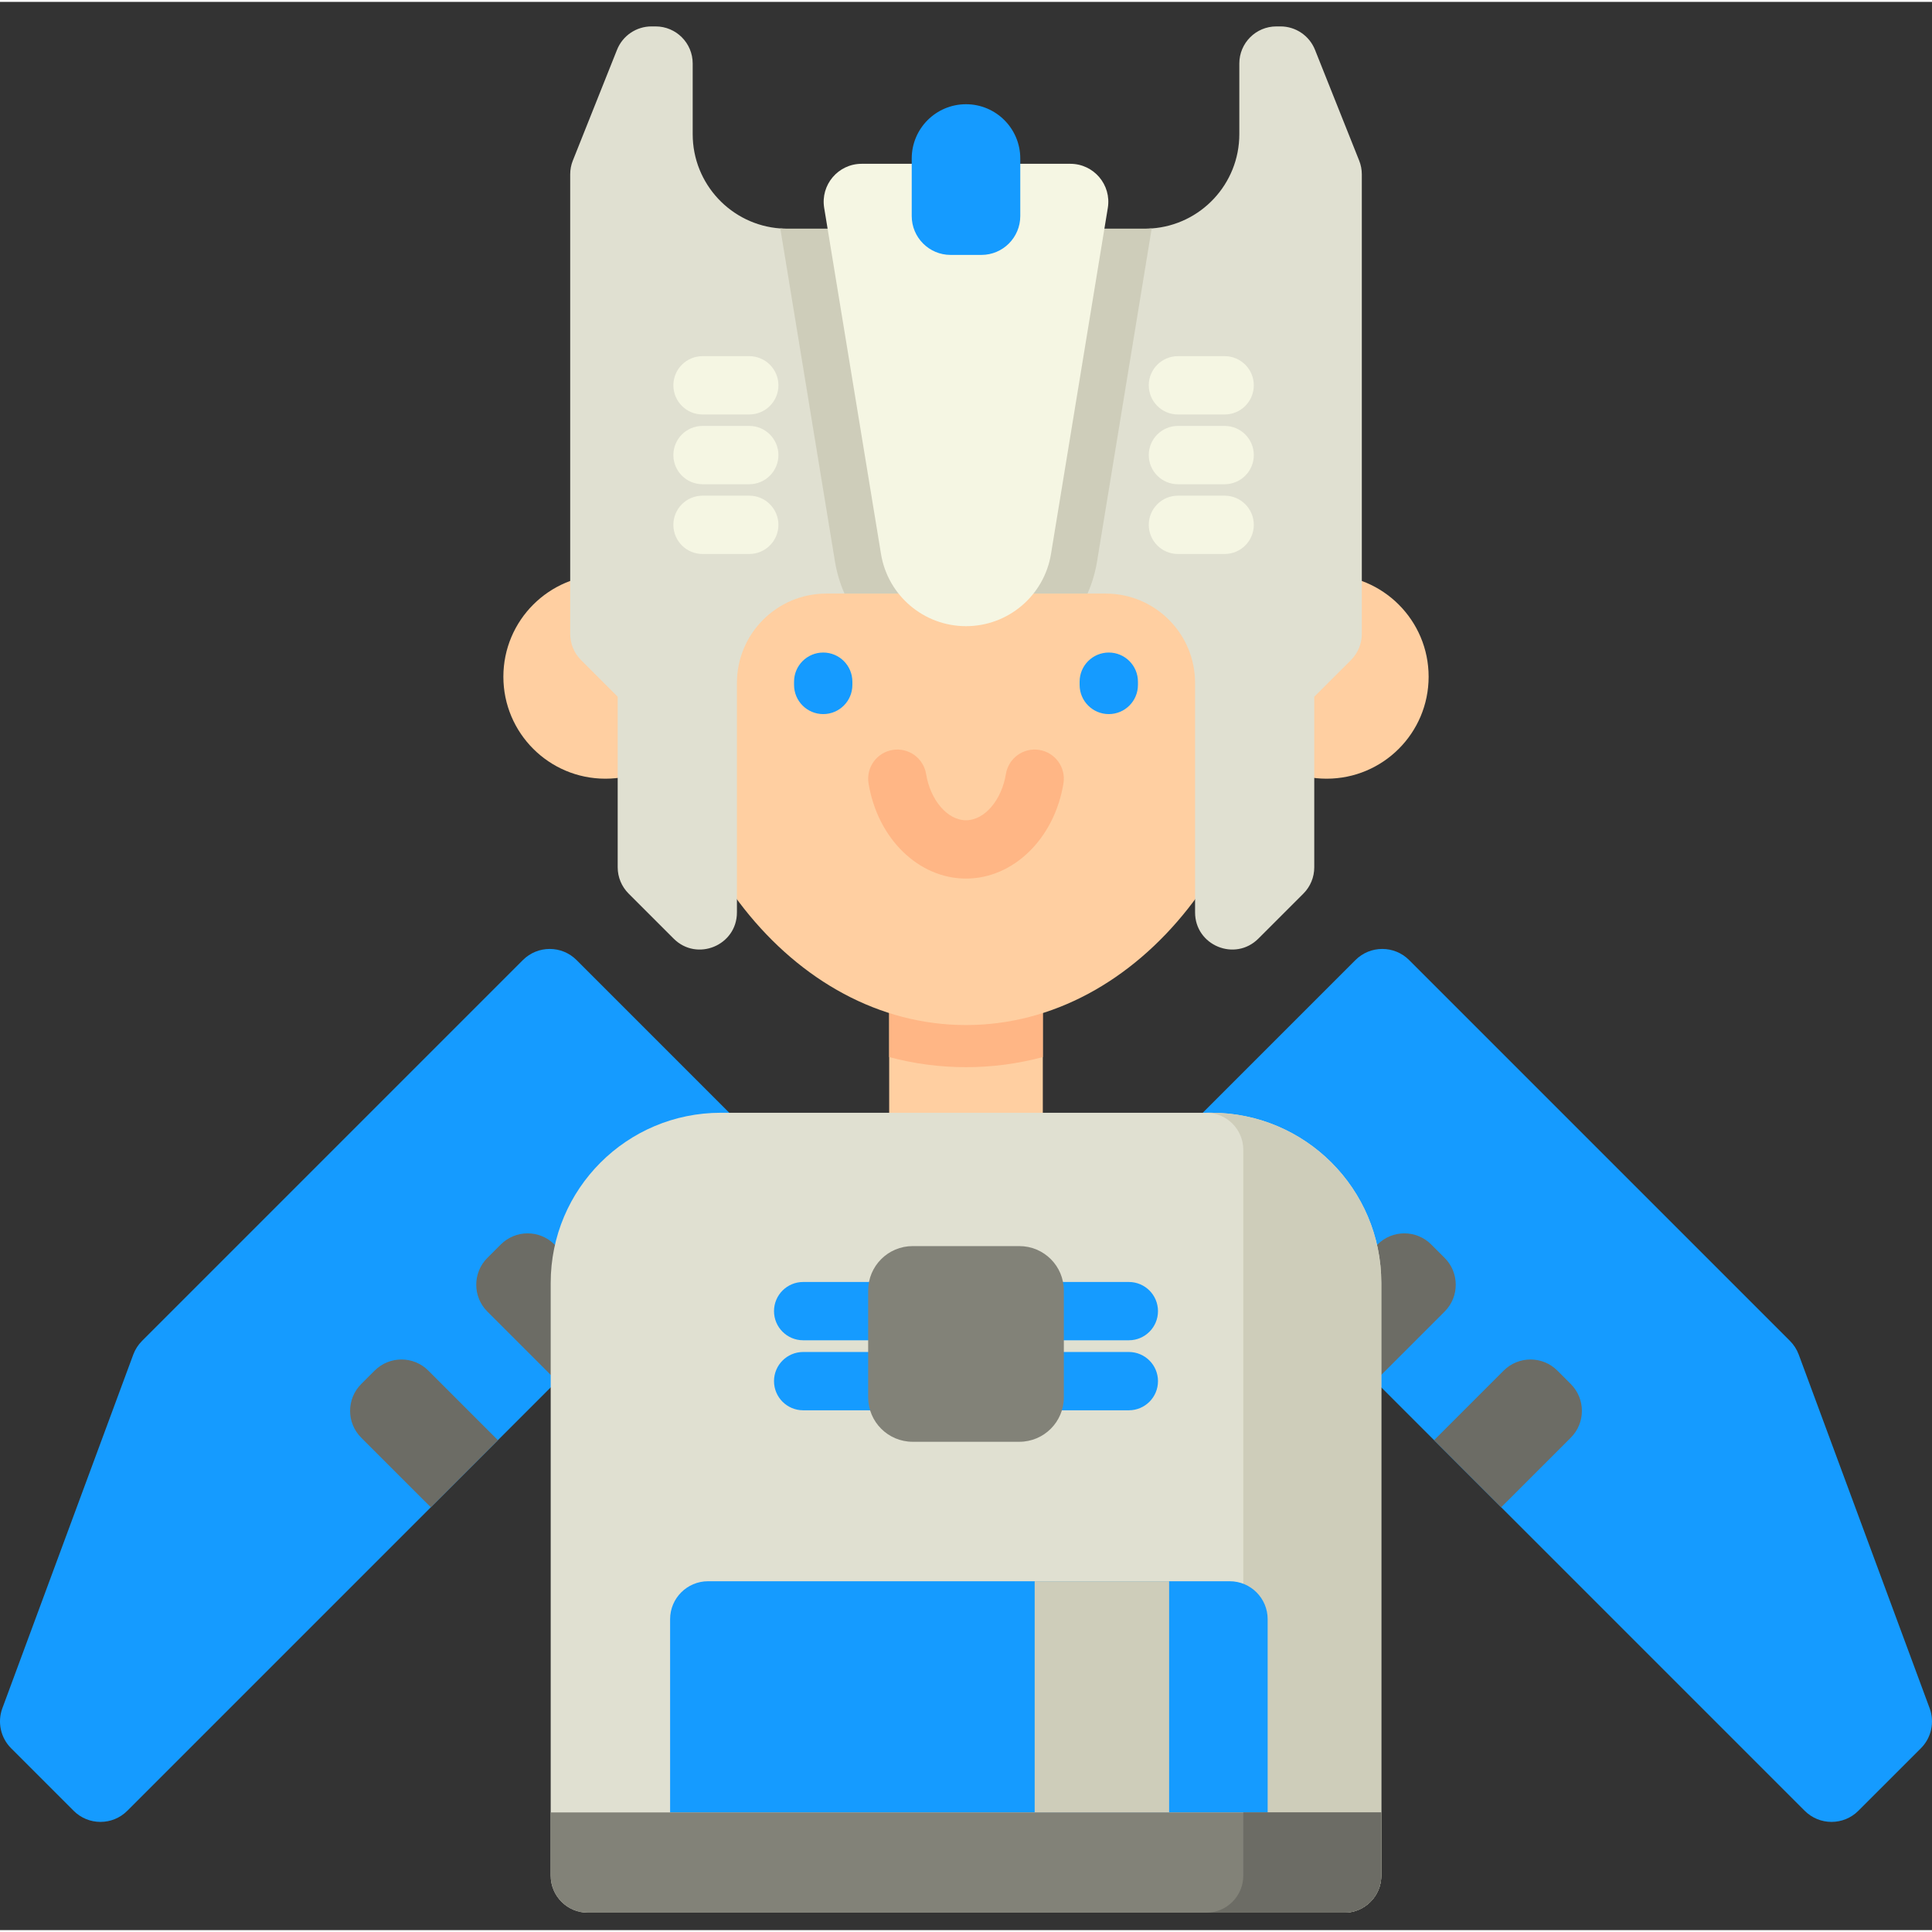 <svg height="511pt" viewBox="0 -6 512 511" width="511pt" xmlns="http://www.w3.org/2000/svg"><rect x="0" y="-6" width="512" height="511" fill="#333333" stroke="none"/><path d="m373.43 247.926 100.934 100.934c1.023 1.027 1.816 2.262 2.32 3.621l34.691 93.723c1.363 3.684.457 7.828-2.32 10.605l-16.57 16.566c-3.926 3.93-10.297 3.93-14.223 0l-165.145-165.141c-3.926-3.93-3.926-10.297 0-14.223l46.086-46.086c3.93-3.93 10.297-3.93 14.227 0zm0 0" fill="#159bff"/><path d="m364.402 359.516-17.781-17.777 18.441-18.441c3.93-3.93 10.297-3.93 14.223 0l3.559 3.555c3.926 3.93 3.926 10.297 0 14.223zm0 0" fill="#6c6c65"/><path d="m397.828 392.945-17.777-17.781 18.438-18.441c3.93-3.926 10.297-3.926 14.227 0l3.555 3.555c3.93 3.93 3.93 10.297 0 14.227zm0 0" fill="#6c6c65"/><path d="m138.57 247.926-100.934 100.934c-1.023 1.023-1.816 2.262-2.32 3.621l-34.691 93.723c-1.363 3.684-.457 7.824 2.32 10.602l16.57 16.57c3.926 3.93 10.297 3.93 14.223 0l165.141-165.141c3.93-3.93 3.93-10.297 0-14.223l-46.082-46.086c-3.93-3.93-10.297-3.93-14.227 0zm0 0" fill="#159bff"/><path d="m147.598 359.516 17.781-17.777-18.441-18.441c-3.93-3.93-10.297-3.93-14.223 0l-3.559 3.555c-3.926 3.93-3.926 10.297 0 14.223zm0 0" fill="#6c6c65"/><path d="m114.172 392.945 17.777-17.781-18.438-18.441c-3.93-3.926-10.297-3.926-14.227 0l-3.555 3.555c-3.93 3.93-3.93 10.297 0 14.227zm0 0" fill="#6c6c65"/><path d="m235.641 249.211h40.715v45.082h-40.715zm0 0" fill="#ffcfa1"/><path d="m276.359 239.387v34.246c-6.602 1.77-13.414 2.68-20.359 2.68s-13.758-.91-20.359-2.68v-34.246zm0 0" fill="#ffb685"/><path d="m378.602 172.836c0 14.93-12.102 27.027-27.031 27.027-14.926 0-27.027-12.098-27.027-27.027 0-14.926 12.102-27.027 27.027-27.027 14.93 0 27.031 12.102 27.031 27.027zm0 0" fill="#ffcfa1"/><path d="m187.457 172.836c0 14.93-12.102 27.027-27.027 27.027-14.93 0-27.031-12.098-27.031-27.027 0-14.926 12.102-27.027 27.031-27.027 14.926 0 27.027 12.102 27.027 27.027zm0 0" fill="#ffcfa1"/><path d="m339.18 86.543v73.309c0 58.152-37.242 105.297-83.18 105.297s-83.18-47.148-83.18-105.297v-73.309zm0 0" fill="#ffcfa1"/><path d="m256 226.332c-12.566 0-23.43-10.605-25.824-25.215-.691-4.211 2.164-8.188 6.375-8.875 4.211-.688 8.184 2.16 8.875 6.371 1.145 6.992 5.691 12.266 10.574 12.266s9.43-5.273 10.574-12.266c.691-4.211 4.664-7.066 8.875-6.371 4.211.691 7.066 4.664 6.375 8.875-2.395 14.609-13.258 25.215-25.824 25.215zm0 0" fill="#ffb685"/><path d="m218.16 182.742c-4.266 0-7.727-3.457-7.727-7.727v-.863c0-4.266 3.461-7.723 7.727-7.723 4.27 0 7.727 3.457 7.727 7.723v.863c0 4.27-3.457 7.727-7.727 7.727zm0 0" fill="#159bff"/><path d="m293.84 182.742c-4.27 0-7.727-3.457-7.727-7.727v-.863c0-4.266 3.457-7.723 7.727-7.723 4.266 0 7.727 3.457 7.727 7.723v.863c0 4.27-3.461 7.727-7.727 7.727zm0 0" fill="#159bff"/><path d="m356.234 500.379h-200.469c-5.422 0-9.824-4.398-9.824-9.824v-157.086c0-24.895 20.18-45.074 45.074-45.074h129.969c24.891 0 45.07 20.18 45.07 45.074v157.09c.004 5.422-4.398 9.82-9.82 9.82zm0 0" fill="#e0e0d1"/><path d="m366.055 333.465v157.094c0 5.426-4.398 9.824-9.824 9.824h-36.57c5.422 0 9.824-4.398 9.824-9.824v-192.344c0-5.422-4.402-9.824-9.824-9.824h1.324c24.891 0 45.07 20.18 45.07 45.074zm0 0" fill="#cecdba"/><path d="m335.941 473.809h-158.355v-51.203c0-5.555 4.504-10.059 10.059-10.059h138.242c5.555 0 10.055 4.504 10.055 10.059zm0 0" fill="#159bff"/><path d="m274.199 412.547h35.633v61.262h-35.633zm0 0" fill="#cecdba"/><path d="m366.055 473.812v16.746c0 5.426-4.398 9.824-9.824 9.824h-200.465c-5.422 0-9.824-4.398-9.824-9.824v-16.746zm0 0" fill="#828278"/><path d="m366.055 473.812v16.746c0 5.426-4.398 9.824-9.824 9.824h-36.57c5.422 0 9.824-4.398 9.824-9.824v-16.746zm0 0" fill="#6c6c65"/><path d="m360.895 39.688v121.777c0 2.605-1.031 5.109-2.875 6.957l-9.727 9.715v45.223c0 2.605-1.027 5.098-2.871 6.945l-11.941 11.938c-6.191 6.191-16.773 1.805-16.773-6.941v-60.812c0-13.082-10.598-23.684-23.684-23.684h-74.047c-13.082 0-23.684 10.602-23.684 23.684v60.812c0 8.746-10.582 13.133-16.773 6.941l-11.938-11.938c-1.844-1.848-2.887-4.34-2.887-6.945v-45.223l-9.715-9.715c-1.844-1.848-2.871-4.348-2.871-6.957v-121.777c0-1.246.234-2.484.699-3.637l11.715-29.371c1.492-3.727 5.109-6.18 9.125-6.18h1.094c5.43 0 9.828 4.398 9.828 9.828v18.73c0 13.215 10.238 24.055 23.219 24.98.598.051 1.203.07 1.824.07h94.777c.617 0 1.223-.02 1.82-.07 12.98-.926 23.223-11.766 23.223-24.98v-18.73c0-5.43 4.398-9.828 9.828-9.828h1.09c4.02 0 7.633 2.453 9.129 6.18l11.711 29.371c.465 1.156.703 2.391.703 3.637zm0 0" fill="#e0e0d1"/><g fill="#f5f6e3"><path d="m324.543 140.312h-12.379c-4.27 0-7.727-3.461-7.727-7.727 0-4.266 3.457-7.727 7.727-7.727h12.379c4.27 0 7.727 3.461 7.727 7.727 0 4.266-3.457 7.727-7.727 7.727zm0 0"/><path d="m324.543 121.824h-12.379c-4.27 0-7.727-3.457-7.727-7.723 0-4.27 3.457-7.727 7.727-7.727h12.379c4.27 0 7.727 3.457 7.727 7.727 0 4.266-3.457 7.723-7.727 7.723zm0 0"/><path d="m324.543 103.34h-12.379c-4.27 0-7.727-3.461-7.727-7.727s3.457-7.727 7.727-7.727h12.379c4.27 0 7.727 3.461 7.727 7.727s-3.457 7.727-7.727 7.727zm0 0"/><path d="m198.562 140.312h-12.383c-4.266 0-7.727-3.461-7.727-7.727 0-4.266 3.461-7.727 7.727-7.727h12.383c4.266 0 7.727 3.461 7.727 7.727 0 4.266-3.461 7.727-7.727 7.727zm0 0"/><path d="m198.562 121.824h-12.383c-4.266 0-7.727-3.457-7.727-7.723 0-4.27 3.461-7.727 7.727-7.727h12.383c4.266 0 7.727 3.457 7.727 7.727 0 4.266-3.461 7.723-7.727 7.723zm0 0"/><path d="m198.562 103.34h-12.383c-4.266 0-7.727-3.461-7.727-7.727s3.461-7.727 7.727-7.727h12.383c4.266 0 7.727 3.461 7.727 7.727s-3.461 7.727-7.727 7.727zm0 0"/></g><path d="m305.211 54.039-14.484 88.277c-.492 2.988-1.348 5.828-2.523 8.488h-64.406c-1.176-2.66-2.027-5.5-2.523-8.488l-14.484-88.277c.598.051 1.203.07 1.824.07h94.777c.617 0 1.223-.02 1.82-.07zm0 0" fill="#cecdba"/><path d="m228.344 36.91h55.312c6.207 0 10.93 5.566 9.926 11.688l-15.059 91.715c-1.809 11.031-11.344 19.129-22.523 19.129s-20.715-8.098-22.523-19.129l-15.059-91.715c-1.008-6.121 3.719-11.688 9.926-11.688zm0 0" fill="#f5f6e3"/><path d="m260.078 61.055h-8.156c-5.691 0-10.305-4.613-10.305-10.305v-15.25c0-7.941 6.441-14.379 14.383-14.379s14.383 6.438 14.383 14.379v15.25c0 5.691-4.613 10.305-10.305 10.305zm0 0" fill="#159bff"/><path d="m299.152 348.688h-19.355c-4.27 0-7.727-3.457-7.727-7.723 0-4.27 3.457-7.727 7.727-7.727h19.355c4.27 0 7.727 3.457 7.727 7.727 0 4.266-3.457 7.723-7.727 7.723zm0 0" fill="#159bff"/><path d="m299.152 367.242h-19.355c-4.27 0-7.727-3.457-7.727-7.723 0-4.27 3.457-7.727 7.727-7.727h19.355c4.27 0 7.727 3.457 7.727 7.727 0 4.266-3.457 7.723-7.727 7.723zm0 0" fill="#159bff"/><path d="m232.203 348.688h-19.355c-4.266 0-7.727-3.457-7.727-7.723 0-4.27 3.461-7.727 7.727-7.727h19.355c4.27 0 7.727 3.457 7.727 7.727.004 4.266-3.457 7.723-7.727 7.723zm0 0" fill="#159bff"/><path d="m232.203 367.242h-19.355c-4.266 0-7.727-3.457-7.727-7.723 0-4.27 3.461-7.727 7.727-7.727h19.355c4.27 0 7.727 3.457 7.727 7.727 0 4.266-3.457 7.723-7.727 7.723zm0 0" fill="#159bff"/><path d="m270.137 375.586h-28.273c-6.512 0-11.793-5.281-11.793-11.793v-28.27c0-6.516 5.281-11.793 11.793-11.793h28.273c6.512 0 11.793 5.277 11.793 11.793v28.27c0 6.512-5.281 11.793-11.793 11.793zm0 0" fill="#828278"/></svg>